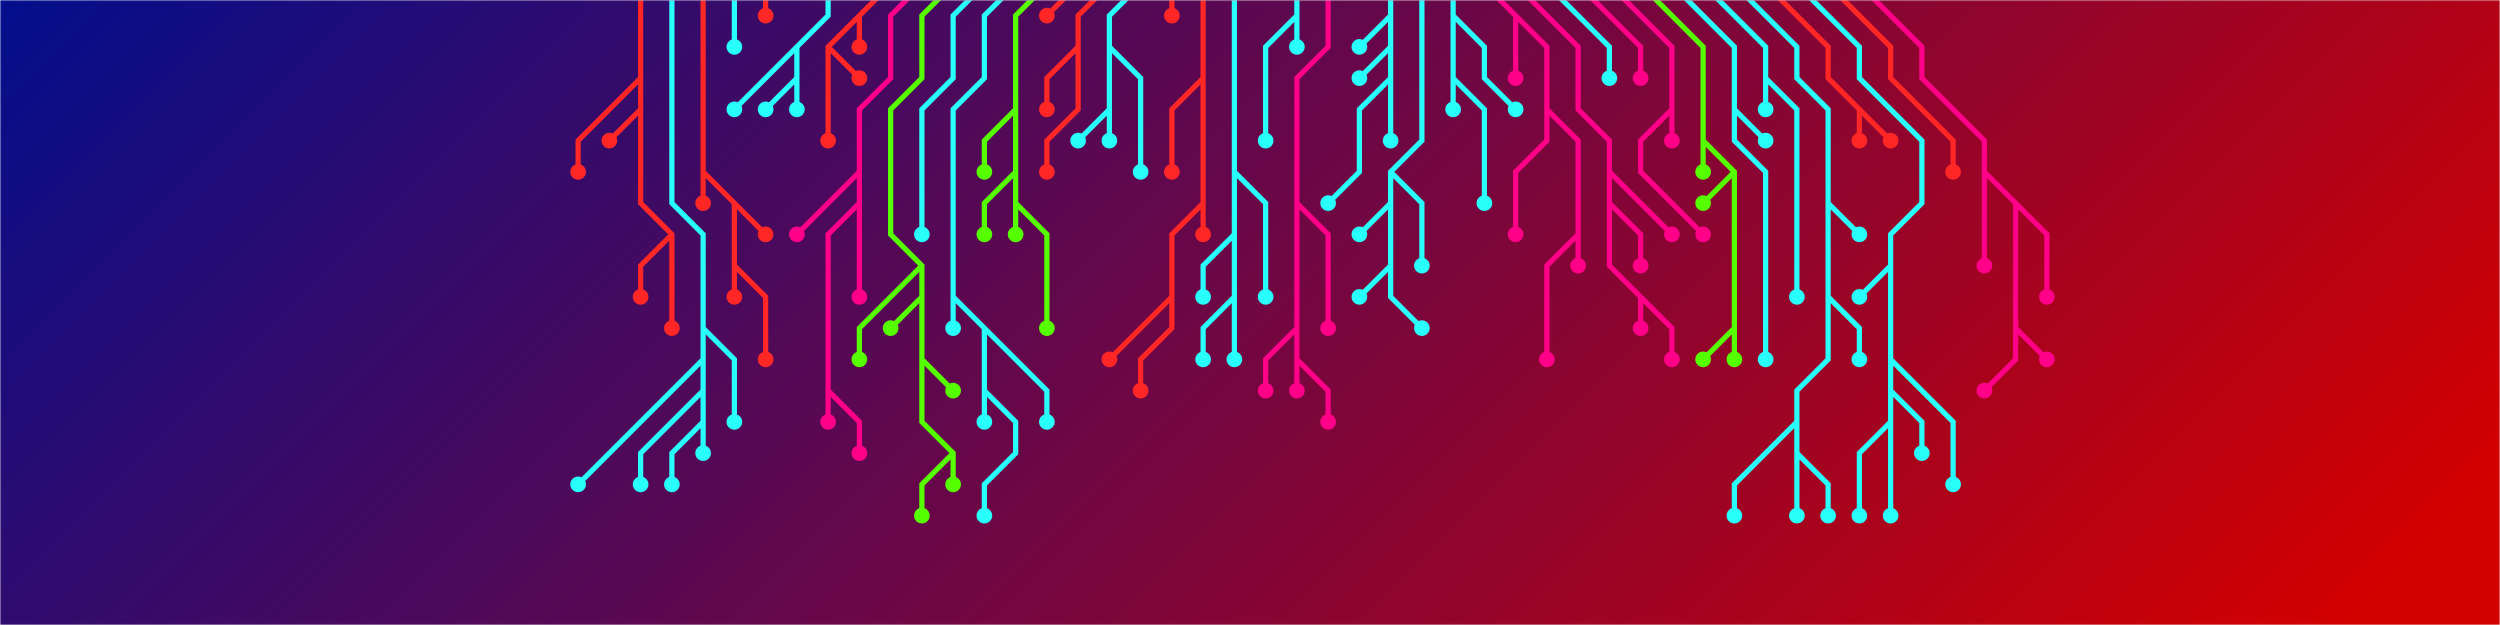 <svg xmlns="http://www.w3.org/2000/svg" version="1.1" xmlns:xlink="http://www.w3.org/1999/xlink" xmlns:svgjs="http://svgjs.com/svgjs" width="800" height="200" preserveAspectRatio="none" viewBox="0 0 800 200"><g mask="url(&quot;#SvgjsMask2038&quot;)" fill="none"><rect width="800" height="200" x="0" y="0" fill="url(#SvgjsLinearGradient2039)"></rect><g mask="url(&quot;#SvgjsMask2040&quot;)"><path d="M395 55L405 65L405 75L405 85L405 95M395 95L385 105L385 115M395 75L385 85L385 95M395 -5L395 5L395 15L395 25L395 35L395 45L395 55L395 65L395 75L395 85L395 95L395 105L395 115" stroke="rgba(40, 255, 251, 1)" stroke-width="1.67"></path><path d="M392.5 115 a2.5 2.5 0 1 0 5 0 a2.5 2.5 0 1 0 -5 0zM402.5 95 a2.5 2.5 0 1 0 5 0 a2.5 2.5 0 1 0 -5 0zM382.5 115 a2.5 2.5 0 1 0 5 0 a2.5 2.5 0 1 0 -5 0zM382.5 95 a2.5 2.5 0 1 0 5 0 a2.5 2.5 0 1 0 -5 0z" fill="rgba(40, 255, 251, 1)"></path><path d="M415 5L415 15M415 -5L415 5L405 15L405 25L405 35L405 45" stroke="rgba(40, 255, 251, 1)" stroke-width="1.67"></path><path d="M402.5 45 a2.5 2.5 0 1 0 5 0 a2.5 2.5 0 1 0 -5 0zM412.5 15 a2.5 2.5 0 1 0 5 0 a2.5 2.5 0 1 0 -5 0z" fill="rgba(40, 255, 251, 1)"></path><path d="M375 95L365 105L355 115M385 65L385 75M385 25L375 35L375 45L375 55M385 -5L385 5L385 15L385 25L385 35L385 45L385 55L385 65L375 75L375 85L375 95L375 105L365 115L365 125" stroke="rgba(255, 38, 38, 1)" stroke-width="1.67"></path><path d="M362.5 125 a2.5 2.5 0 1 0 5 0 a2.5 2.5 0 1 0 -5 0zM352.5 115 a2.5 2.5 0 1 0 5 0 a2.5 2.5 0 1 0 -5 0zM382.5 75 a2.5 2.5 0 1 0 5 0 a2.5 2.5 0 1 0 -5 0zM372.5 55 a2.5 2.5 0 1 0 5 0 a2.5 2.5 0 1 0 -5 0z" fill="rgba(255, 38, 38, 1)"></path><path d="M415 115L425 125L425 135M415 65L425 75L425 85L425 95L425 105M415 105L405 115L405 125M425 -5L425 5L425 15L415 25L415 35L415 45L415 55L415 65L415 75L415 85L415 95L415 105L415 115L415 125" stroke="rgba(255, 0, 137, 1)" stroke-width="1.67"></path><path d="M412.5 125 a2.5 2.5 0 1 0 5 0 a2.5 2.5 0 1 0 -5 0zM422.5 135 a2.5 2.5 0 1 0 5 0 a2.5 2.5 0 1 0 -5 0zM422.5 105 a2.5 2.5 0 1 0 5 0 a2.5 2.5 0 1 0 -5 0zM402.5 125 a2.5 2.5 0 1 0 5 0 a2.5 2.5 0 1 0 -5 0z" fill="rgba(255, 0, 137, 1)"></path><path d="M375 -5L375 5" stroke="rgba(255, 38, 38, 1)" stroke-width="1.67"></path><path d="M372.5 5 a2.5 2.5 0 1 0 5 0 a2.5 2.5 0 1 0 -5 0z" fill="rgba(255, 38, 38, 1)"></path><path d="M355 35L355 45M355 15L365 25L365 35L365 45L365 55M365 -5L355 5L355 15L355 25L355 35L345 45" stroke="rgba(40, 255, 251, 1)" stroke-width="1.67"></path><path d="M342.5 45 a2.5 2.5 0 1 0 5 0 a2.5 2.5 0 1 0 -5 0zM352.5 45 a2.5 2.5 0 1 0 5 0 a2.5 2.5 0 1 0 -5 0zM362.5 55 a2.5 2.5 0 1 0 5 0 a2.5 2.5 0 1 0 -5 0z" fill="rgba(40, 255, 251, 1)"></path><path d="M445 25L435 35L435 45L435 55L425 65M445 15L435 25M445 5L435 15M445 -5L445 5L445 15L445 25L445 35L445 45" stroke="rgba(40, 255, 251, 1)" stroke-width="1.67"></path><path d="M442.5 45 a2.5 2.5 0 1 0 5 0 a2.5 2.5 0 1 0 -5 0zM422.5 65 a2.5 2.5 0 1 0 5 0 a2.5 2.5 0 1 0 -5 0zM432.5 25 a2.5 2.5 0 1 0 5 0 a2.5 2.5 0 1 0 -5 0zM432.5 15 a2.5 2.5 0 1 0 5 0 a2.5 2.5 0 1 0 -5 0z" fill="rgba(40, 255, 251, 1)"></path><path d="M345 15L335 25L335 35M355 -5L345 5L345 15L345 25L345 35L335 45L335 55" stroke="rgba(255, 38, 38, 1)" stroke-width="1.67"></path><path d="M332.5 55 a2.5 2.5 0 1 0 5 0 a2.5 2.5 0 1 0 -5 0zM332.5 35 a2.5 2.5 0 1 0 5 0 a2.5 2.5 0 1 0 -5 0z" fill="rgba(255, 38, 38, 1)"></path><path d="M445 55L455 65L455 75L455 85M445 85L435 95M445 65L435 75M455 -5L455 5L455 15L455 25L455 35L455 45L445 55L445 65L445 75L445 85L445 95L455 105" stroke="rgba(40, 255, 251, 1)" stroke-width="1.67"></path><path d="M452.5 105 a2.5 2.5 0 1 0 5 0 a2.5 2.5 0 1 0 -5 0zM452.5 85 a2.5 2.5 0 1 0 5 0 a2.5 2.5 0 1 0 -5 0zM432.5 95 a2.5 2.5 0 1 0 5 0 a2.5 2.5 0 1 0 -5 0zM432.5 75 a2.5 2.5 0 1 0 5 0 a2.5 2.5 0 1 0 -5 0z" fill="rgba(40, 255, 251, 1)"></path><path d="M345 -5L335 5" stroke="rgba(255, 38, 38, 1)" stroke-width="1.67"></path><path d="M332.5 5 a2.5 2.5 0 1 0 5 0 a2.5 2.5 0 1 0 -5 0z" fill="rgba(255, 38, 38, 1)"></path><path d="M465 25L475 35L475 45L475 55L475 65M465 5L475 15L475 25L485 35M465 -5L465 5L465 15L465 25L465 35" stroke="rgba(40, 255, 251, 1)" stroke-width="1.67"></path><path d="M462.5 35 a2.5 2.5 0 1 0 5 0 a2.5 2.5 0 1 0 -5 0zM472.5 65 a2.5 2.5 0 1 0 5 0 a2.5 2.5 0 1 0 -5 0zM482.5 35 a2.5 2.5 0 1 0 5 0 a2.5 2.5 0 1 0 -5 0z" fill="rgba(40, 255, 251, 1)"></path><path d="M325 55L315 65L315 75M325 35L315 45L315 55M325 65L335 75L335 85L335 95L335 105M335 -5L325 5L325 15L325 25L325 35L325 45L325 55L325 65L325 75" stroke="rgba(85, 255, 0, 1)" stroke-width="1.67"></path><path d="M322.5 75 a2.5 2.5 0 1 0 5 0 a2.5 2.5 0 1 0 -5 0zM312.5 75 a2.5 2.5 0 1 0 5 0 a2.5 2.5 0 1 0 -5 0zM312.5 55 a2.5 2.5 0 1 0 5 0 a2.5 2.5 0 1 0 -5 0zM332.5 105 a2.5 2.5 0 1 0 5 0 a2.5 2.5 0 1 0 -5 0z" fill="rgba(85, 255, 0, 1)"></path><path d="M495 35L495 45L485 55L485 65L485 75M485 5L485 15L485 25M505 75L495 85L495 95L495 105L495 115M475 -5L485 5L495 15L495 25L495 35L505 45L505 55L505 65L505 75L505 85" stroke="rgba(255, 0, 137, 1)" stroke-width="1.67"></path><path d="M502.5 85 a2.5 2.5 0 1 0 5 0 a2.5 2.5 0 1 0 -5 0zM482.5 75 a2.5 2.5 0 1 0 5 0 a2.5 2.5 0 1 0 -5 0zM482.5 25 a2.5 2.5 0 1 0 5 0 a2.5 2.5 0 1 0 -5 0zM492.5 115 a2.5 2.5 0 1 0 5 0 a2.5 2.5 0 1 0 -5 0z" fill="rgba(255, 0, 137, 1)"></path><path d="M305 95L305 105M315 105L325 115L335 125L335 135M315 125L325 135L325 145L315 155L315 165M325 -5L315 5L315 15L315 25L305 35L305 45L305 55L305 65L305 75L305 85L305 95L315 105L315 115L315 125L315 135" stroke="rgba(40, 255, 251, 1)" stroke-width="1.67"></path><path d="M312.5 135 a2.5 2.5 0 1 0 5 0 a2.5 2.5 0 1 0 -5 0zM302.5 105 a2.5 2.5 0 1 0 5 0 a2.5 2.5 0 1 0 -5 0zM332.5 135 a2.5 2.5 0 1 0 5 0 a2.5 2.5 0 1 0 -5 0zM312.5 165 a2.5 2.5 0 1 0 5 0 a2.5 2.5 0 1 0 -5 0z" fill="rgba(40, 255, 251, 1)"></path><path d="M515 65L525 75L525 85M515 55L525 65L535 75M525 95L535 105L535 115M485 -5L495 5L505 15L505 25L505 35L515 45L515 55L515 65L515 75L515 85L525 95L525 105" stroke="rgba(255, 0, 137, 1)" stroke-width="1.67"></path><path d="M522.5 105 a2.5 2.5 0 1 0 5 0 a2.5 2.5 0 1 0 -5 0zM522.5 85 a2.5 2.5 0 1 0 5 0 a2.5 2.5 0 1 0 -5 0zM532.5 75 a2.5 2.5 0 1 0 5 0 a2.5 2.5 0 1 0 -5 0zM532.5 115 a2.5 2.5 0 1 0 5 0 a2.5 2.5 0 1 0 -5 0z" fill="rgba(255, 0, 137, 1)"></path><path d="M315 -5L305 5L305 15L305 25L295 35L295 45L295 55L295 65L295 75" stroke="rgba(40, 255, 251, 1)" stroke-width="1.67"></path><path d="M292.5 75 a2.5 2.5 0 1 0 5 0 a2.5 2.5 0 1 0 -5 0z" fill="rgba(40, 255, 251, 1)"></path><path d="M495 -5L505 5L515 15L515 25" stroke="rgba(40, 255, 251, 1)" stroke-width="1.67"></path><path d="M512.5 25 a2.5 2.5 0 1 0 5 0 a2.5 2.5 0 1 0 -5 0z" fill="rgba(40, 255, 251, 1)"></path><path d="M295 95L285 105M295 85L285 95L275 105L275 115M305 145L295 155L295 165M295 115L305 125M305 -5L295 5L295 15L295 25L285 35L285 45L285 55L285 65L285 75L295 85L295 95L295 105L295 115L295 125L295 135L305 145L305 155" stroke="rgba(85, 255, 0, 1)" stroke-width="1.67"></path><path d="M302.5 155 a2.5 2.5 0 1 0 5 0 a2.5 2.5 0 1 0 -5 0zM282.5 105 a2.5 2.5 0 1 0 5 0 a2.5 2.5 0 1 0 -5 0zM272.5 115 a2.5 2.5 0 1 0 5 0 a2.5 2.5 0 1 0 -5 0zM292.5 165 a2.5 2.5 0 1 0 5 0 a2.5 2.5 0 1 0 -5 0zM302.5 125 a2.5 2.5 0 1 0 5 0 a2.5 2.5 0 1 0 -5 0z" fill="rgba(85, 255, 0, 1)"></path><path d="M505 -5L515 5L525 15L525 25" stroke="rgba(255, 0, 137, 1)" stroke-width="1.67"></path><path d="M522.5 25 a2.5 2.5 0 1 0 5 0 a2.5 2.5 0 1 0 -5 0z" fill="rgba(255, 0, 137, 1)"></path><path d="M275 65L275 75L275 85L275 95M265 125L275 135L275 145M275 55L265 65L255 75M295 -5L285 5L285 15L285 25L275 35L275 45L275 55L275 65L265 75L265 85L265 95L265 105L265 115L265 125L265 135" stroke="rgba(255, 0, 137, 1)" stroke-width="1.67"></path><path d="M262.5 135 a2.5 2.5 0 1 0 5 0 a2.5 2.5 0 1 0 -5 0zM272.5 95 a2.5 2.5 0 1 0 5 0 a2.5 2.5 0 1 0 -5 0zM272.5 145 a2.5 2.5 0 1 0 5 0 a2.5 2.5 0 1 0 -5 0zM252.5 75 a2.5 2.5 0 1 0 5 0 a2.5 2.5 0 1 0 -5 0z" fill="rgba(255, 0, 137, 1)"></path><path d="M535 35L525 45L525 55L535 65L545 75M515 -5L525 5L535 15L535 25L535 35L535 45" stroke="rgba(255, 0, 137, 1)" stroke-width="1.67"></path><path d="M532.5 45 a2.5 2.5 0 1 0 5 0 a2.5 2.5 0 1 0 -5 0zM542.5 75 a2.5 2.5 0 1 0 5 0 a2.5 2.5 0 1 0 -5 0z" fill="rgba(255, 0, 137, 1)"></path><path d="M265 15L275 25M275 5L275 15M285 -5L275 5L265 15L265 25L265 35L265 45" stroke="rgba(255, 38, 38, 1)" stroke-width="1.67"></path><path d="M262.5 45 a2.5 2.5 0 1 0 5 0 a2.5 2.5 0 1 0 -5 0zM272.5 25 a2.5 2.5 0 1 0 5 0 a2.5 2.5 0 1 0 -5 0zM272.5 15 a2.5 2.5 0 1 0 5 0 a2.5 2.5 0 1 0 -5 0z" fill="rgba(255, 38, 38, 1)"></path><path d="M555 105L545 115M555 55L545 65M545 45L545 55M525 -5L535 5L545 15L545 25L545 35L545 45L555 55L555 65L555 75L555 85L555 95L555 105L555 115" stroke="rgba(85, 255, 0, 1)" stroke-width="1.67"></path><path d="M552.5 115 a2.5 2.5 0 1 0 5 0 a2.5 2.5 0 1 0 -5 0zM542.5 115 a2.5 2.5 0 1 0 5 0 a2.5 2.5 0 1 0 -5 0zM542.5 65 a2.5 2.5 0 1 0 5 0 a2.5 2.5 0 1 0 -5 0zM542.5 55 a2.5 2.5 0 1 0 5 0 a2.5 2.5 0 1 0 -5 0z" fill="rgba(85, 255, 0, 1)"></path><path d="M555 35L565 45M535 -5L545 5L555 15L555 25L555 35L555 45L565 55L565 65L565 75L565 85L565 95L565 105L565 115" stroke="rgba(40, 255, 251, 1)" stroke-width="1.67"></path><path d="M562.5 115 a2.5 2.5 0 1 0 5 0 a2.5 2.5 0 1 0 -5 0zM562.5 45 a2.5 2.5 0 1 0 5 0 a2.5 2.5 0 1 0 -5 0z" fill="rgba(40, 255, 251, 1)"></path><path d="M255 25L245 35M255 15L245 25L235 35M265 -5L265 5L255 15L255 25L255 35" stroke="rgba(40, 255, 251, 1)" stroke-width="1.67"></path><path d="M252.5 35 a2.5 2.5 0 1 0 5 0 a2.5 2.5 0 1 0 -5 0zM242.5 35 a2.5 2.5 0 1 0 5 0 a2.5 2.5 0 1 0 -5 0zM232.5 35 a2.5 2.5 0 1 0 5 0 a2.5 2.5 0 1 0 -5 0z" fill="rgba(40, 255, 251, 1)"></path><path d="M565 25L565 35M545 -5L555 5L565 15L565 25L575 35L575 45L575 55L575 65L575 75L575 85L575 95" stroke="rgba(40, 255, 251, 1)" stroke-width="1.67"></path><path d="M572.5 95 a2.5 2.5 0 1 0 5 0 a2.5 2.5 0 1 0 -5 0zM562.5 35 a2.5 2.5 0 1 0 5 0 a2.5 2.5 0 1 0 -5 0z" fill="rgba(40, 255, 251, 1)"></path><path d="M585 65L595 75M585 95L595 105L595 115M575 135L565 145L555 155L555 165M575 145L585 155L585 165M555 -5L565 5L575 15L575 25L585 35L585 45L585 55L585 65L585 75L585 85L585 95L585 105L585 115L575 125L575 135L575 145L575 155L575 165" stroke="rgba(40, 255, 251, 1)" stroke-width="1.67"></path><path d="M572.5 165 a2.5 2.5 0 1 0 5 0 a2.5 2.5 0 1 0 -5 0zM592.5 75 a2.5 2.5 0 1 0 5 0 a2.5 2.5 0 1 0 -5 0zM592.5 115 a2.5 2.5 0 1 0 5 0 a2.5 2.5 0 1 0 -5 0zM552.5 165 a2.5 2.5 0 1 0 5 0 a2.5 2.5 0 1 0 -5 0zM582.5 165 a2.5 2.5 0 1 0 5 0 a2.5 2.5 0 1 0 -5 0z" fill="rgba(40, 255, 251, 1)"></path><path d="M245 -5L245 5" stroke="rgba(255, 38, 38, 1)" stroke-width="1.67"></path><path d="M242.5 5 a2.5 2.5 0 1 0 5 0 a2.5 2.5 0 1 0 -5 0z" fill="rgba(255, 38, 38, 1)"></path><path d="M595 35L595 45M565 -5L575 5L585 15L585 25L595 35L605 45" stroke="rgba(255, 38, 38, 1)" stroke-width="1.67"></path><path d="M602.5 45 a2.5 2.5 0 1 0 5 0 a2.5 2.5 0 1 0 -5 0zM592.5 45 a2.5 2.5 0 1 0 5 0 a2.5 2.5 0 1 0 -5 0z" fill="rgba(255, 38, 38, 1)"></path><path d="M235 -5L235 5L235 15" stroke="rgba(40, 255, 251, 1)" stroke-width="1.67"></path><path d="M232.5 15 a2.5 2.5 0 1 0 5 0 a2.5 2.5 0 1 0 -5 0z" fill="rgba(40, 255, 251, 1)"></path><path d="M605 85L595 95M605 125L615 135L615 145M605 115L615 125L625 135L625 145L625 155M605 135L595 145L595 155L595 165M575 -5L585 5L595 15L595 25L605 35L615 45L615 55L615 65L605 75L605 85L605 95L605 105L605 115L605 125L605 135L605 145L605 155L605 165" stroke="rgba(40, 255, 251, 1)" stroke-width="1.67"></path><path d="M602.5 165 a2.5 2.5 0 1 0 5 0 a2.5 2.5 0 1 0 -5 0zM592.5 95 a2.5 2.5 0 1 0 5 0 a2.5 2.5 0 1 0 -5 0zM612.5 145 a2.5 2.5 0 1 0 5 0 a2.5 2.5 0 1 0 -5 0zM622.5 155 a2.5 2.5 0 1 0 5 0 a2.5 2.5 0 1 0 -5 0zM592.5 165 a2.5 2.5 0 1 0 5 0 a2.5 2.5 0 1 0 -5 0z" fill="rgba(40, 255, 251, 1)"></path><path d="M235 85L245 95L245 105L245 115M225 55L225 65M235 65L245 75M225 -5L225 5L225 15L225 25L225 35L225 45L225 55L235 65L235 75L235 85L235 95" stroke="rgba(255, 38, 38, 1)" stroke-width="1.67"></path><path d="M232.5 95 a2.5 2.5 0 1 0 5 0 a2.5 2.5 0 1 0 -5 0zM242.5 115 a2.5 2.5 0 1 0 5 0 a2.5 2.5 0 1 0 -5 0zM222.5 65 a2.5 2.5 0 1 0 5 0 a2.5 2.5 0 1 0 -5 0zM242.5 75 a2.5 2.5 0 1 0 5 0 a2.5 2.5 0 1 0 -5 0z" fill="rgba(255, 38, 38, 1)"></path><path d="M585 -5L595 5L605 15L605 25L615 35L625 45L625 55" stroke="rgba(255, 38, 38, 1)" stroke-width="1.67"></path><path d="M622.5 55 a2.5 2.5 0 1 0 5 0 a2.5 2.5 0 1 0 -5 0z" fill="rgba(255, 38, 38, 1)"></path><path d="M225 135L215 145L215 155M225 105L235 115L235 125L235 135M225 125L215 135L205 145L205 155M225 115L215 125L205 135L195 145L185 155M215 -5L215 5L215 15L215 25L215 35L215 45L215 55L215 65L225 75L225 85L225 95L225 105L225 115L225 125L225 135L225 145" stroke="rgba(40, 255, 251, 1)" stroke-width="1.67"></path><path d="M222.5 145 a2.5 2.5 0 1 0 5 0 a2.5 2.5 0 1 0 -5 0zM212.5 155 a2.5 2.5 0 1 0 5 0 a2.5 2.5 0 1 0 -5 0zM232.5 135 a2.5 2.5 0 1 0 5 0 a2.5 2.5 0 1 0 -5 0zM202.5 155 a2.5 2.5 0 1 0 5 0 a2.5 2.5 0 1 0 -5 0zM182.5 155 a2.5 2.5 0 1 0 5 0 a2.5 2.5 0 1 0 -5 0z" fill="rgba(40, 255, 251, 1)"></path><path d="M645 105L655 115M645 65L655 75L655 85L655 95M635 55L635 65L635 75L635 85M595 -5L605 5L615 15L615 25L625 35L635 45L635 55L645 65L645 75L645 85L645 95L645 105L645 115L635 125" stroke="rgba(255, 0, 137, 1)" stroke-width="1.67"></path><path d="M632.5 125 a2.5 2.5 0 1 0 5 0 a2.5 2.5 0 1 0 -5 0zM652.5 115 a2.5 2.5 0 1 0 5 0 a2.5 2.5 0 1 0 -5 0zM652.5 95 a2.5 2.5 0 1 0 5 0 a2.5 2.5 0 1 0 -5 0zM632.5 85 a2.5 2.5 0 1 0 5 0 a2.5 2.5 0 1 0 -5 0z" fill="rgba(255, 0, 137, 1)"></path><path d="M205 35L195 45M205 25L195 35L185 45L185 55M215 75L205 85L205 95M205 -5L205 5L205 15L205 25L205 35L205 45L205 55L205 65L215 75L215 85L215 95L215 105" stroke="rgba(255, 38, 38, 1)" stroke-width="1.67"></path><path d="M212.5 105 a2.5 2.5 0 1 0 5 0 a2.5 2.5 0 1 0 -5 0zM192.5 45 a2.5 2.5 0 1 0 5 0 a2.5 2.5 0 1 0 -5 0zM182.5 55 a2.5 2.5 0 1 0 5 0 a2.5 2.5 0 1 0 -5 0zM202.5 95 a2.5 2.5 0 1 0 5 0 a2.5 2.5 0 1 0 -5 0z" fill="rgba(255, 38, 38, 1)"></path></g></g><defs><mask id="SvgjsMask2038"><rect width="800" height="200" fill="#ffffff"></rect></mask><linearGradient x1="18.75%" y1="-75%" x2="81.25%" y2="175%" gradientUnits="userSpaceOnUse" id="SvgjsLinearGradient2039"><stop stop-color="rgba(3, 14, 140, 1)" offset="0"></stop><stop stop-color="rgba(211, 0, 0, 1)" offset="0.95"></stop></linearGradient><mask id="SvgjsMask2040"><rect width="800" height="200" fill="white"></rect><path d="M393.75 115 a1.25 1.25 0 1 0 2.5 0 a1.25 1.25 0 1 0 -2.5 0zM403.75 95 a1.25 1.25 0 1 0 2.5 0 a1.25 1.25 0 1 0 -2.5 0zM383.75 115 a1.25 1.25 0 1 0 2.5 0 a1.25 1.25 0 1 0 -2.5 0zM383.75 95 a1.25 1.25 0 1 0 2.5 0 a1.25 1.25 0 1 0 -2.5 0z" fill="black"></path><path d="M403.75 45 a1.25 1.25 0 1 0 2.5 0 a1.25 1.25 0 1 0 -2.5 0zM413.75 15 a1.25 1.25 0 1 0 2.5 0 a1.25 1.25 0 1 0 -2.5 0z" fill="black"></path><path d="M363.75 125 a1.25 1.25 0 1 0 2.5 0 a1.25 1.25 0 1 0 -2.5 0zM353.75 115 a1.25 1.25 0 1 0 2.5 0 a1.25 1.25 0 1 0 -2.5 0zM383.75 75 a1.25 1.25 0 1 0 2.5 0 a1.25 1.25 0 1 0 -2.5 0zM373.75 55 a1.25 1.25 0 1 0 2.5 0 a1.25 1.25 0 1 0 -2.5 0z" fill="black"></path><path d="M413.75 125 a1.25 1.25 0 1 0 2.5 0 a1.25 1.25 0 1 0 -2.5 0zM423.75 135 a1.25 1.25 0 1 0 2.5 0 a1.25 1.25 0 1 0 -2.5 0zM423.75 105 a1.25 1.25 0 1 0 2.5 0 a1.25 1.25 0 1 0 -2.5 0zM403.75 125 a1.25 1.25 0 1 0 2.5 0 a1.25 1.25 0 1 0 -2.5 0z" fill="black"></path><path d="M373.75 5 a1.25 1.25 0 1 0 2.5 0 a1.25 1.25 0 1 0 -2.5 0z" fill="black"></path><path d="M343.75 45 a1.25 1.25 0 1 0 2.5 0 a1.25 1.25 0 1 0 -2.5 0zM353.75 45 a1.25 1.25 0 1 0 2.5 0 a1.25 1.25 0 1 0 -2.5 0zM363.75 55 a1.25 1.25 0 1 0 2.5 0 a1.25 1.25 0 1 0 -2.5 0z" fill="black"></path><path d="M443.75 45 a1.25 1.25 0 1 0 2.5 0 a1.25 1.25 0 1 0 -2.5 0zM423.75 65 a1.25 1.25 0 1 0 2.5 0 a1.25 1.25 0 1 0 -2.5 0zM433.75 25 a1.25 1.25 0 1 0 2.5 0 a1.25 1.25 0 1 0 -2.5 0zM433.75 15 a1.25 1.25 0 1 0 2.5 0 a1.25 1.25 0 1 0 -2.5 0z" fill="black"></path><path d="M333.75 55 a1.25 1.25 0 1 0 2.5 0 a1.25 1.25 0 1 0 -2.5 0zM333.75 35 a1.25 1.25 0 1 0 2.5 0 a1.25 1.25 0 1 0 -2.5 0z" fill="black"></path><path d="M453.75 105 a1.25 1.25 0 1 0 2.5 0 a1.25 1.25 0 1 0 -2.5 0zM453.75 85 a1.25 1.25 0 1 0 2.5 0 a1.25 1.25 0 1 0 -2.5 0zM433.75 95 a1.25 1.25 0 1 0 2.5 0 a1.25 1.25 0 1 0 -2.5 0zM433.75 75 a1.25 1.25 0 1 0 2.5 0 a1.25 1.25 0 1 0 -2.5 0z" fill="black"></path><path d="M333.75 5 a1.25 1.25 0 1 0 2.5 0 a1.25 1.25 0 1 0 -2.5 0z" fill="black"></path><path d="M463.75 35 a1.25 1.25 0 1 0 2.5 0 a1.25 1.25 0 1 0 -2.5 0zM473.75 65 a1.25 1.25 0 1 0 2.5 0 a1.25 1.25 0 1 0 -2.5 0zM483.75 35 a1.25 1.25 0 1 0 2.5 0 a1.25 1.25 0 1 0 -2.5 0z" fill="black"></path><path d="M323.75 75 a1.25 1.25 0 1 0 2.5 0 a1.25 1.25 0 1 0 -2.5 0zM313.75 75 a1.25 1.25 0 1 0 2.5 0 a1.25 1.25 0 1 0 -2.5 0zM313.75 55 a1.25 1.25 0 1 0 2.5 0 a1.25 1.25 0 1 0 -2.5 0zM333.75 105 a1.25 1.25 0 1 0 2.5 0 a1.25 1.25 0 1 0 -2.5 0z" fill="black"></path><path d="M503.75 85 a1.25 1.25 0 1 0 2.5 0 a1.25 1.25 0 1 0 -2.5 0zM483.75 75 a1.25 1.25 0 1 0 2.5 0 a1.25 1.25 0 1 0 -2.5 0zM483.75 25 a1.25 1.25 0 1 0 2.5 0 a1.25 1.25 0 1 0 -2.5 0zM493.75 115 a1.25 1.25 0 1 0 2.5 0 a1.25 1.25 0 1 0 -2.5 0z" fill="black"></path><path d="M313.75 135 a1.25 1.25 0 1 0 2.5 0 a1.25 1.25 0 1 0 -2.5 0zM303.75 105 a1.25 1.25 0 1 0 2.5 0 a1.25 1.25 0 1 0 -2.5 0zM333.75 135 a1.25 1.25 0 1 0 2.5 0 a1.25 1.25 0 1 0 -2.5 0zM313.75 165 a1.25 1.25 0 1 0 2.5 0 a1.25 1.25 0 1 0 -2.5 0z" fill="black"></path><path d="M523.75 105 a1.25 1.25 0 1 0 2.5 0 a1.25 1.25 0 1 0 -2.5 0zM523.75 85 a1.25 1.25 0 1 0 2.5 0 a1.25 1.25 0 1 0 -2.5 0zM533.75 75 a1.25 1.25 0 1 0 2.5 0 a1.25 1.25 0 1 0 -2.5 0zM533.75 115 a1.25 1.25 0 1 0 2.5 0 a1.25 1.25 0 1 0 -2.5 0z" fill="black"></path><path d="M293.75 75 a1.25 1.25 0 1 0 2.5 0 a1.25 1.25 0 1 0 -2.5 0z" fill="black"></path><path d="M513.75 25 a1.25 1.25 0 1 0 2.5 0 a1.25 1.25 0 1 0 -2.5 0z" fill="black"></path><path d="M303.75 155 a1.25 1.25 0 1 0 2.5 0 a1.25 1.25 0 1 0 -2.5 0zM283.75 105 a1.25 1.25 0 1 0 2.5 0 a1.25 1.25 0 1 0 -2.5 0zM273.75 115 a1.25 1.25 0 1 0 2.5 0 a1.25 1.25 0 1 0 -2.5 0zM293.75 165 a1.25 1.25 0 1 0 2.5 0 a1.25 1.25 0 1 0 -2.5 0zM303.75 125 a1.25 1.25 0 1 0 2.5 0 a1.25 1.25 0 1 0 -2.5 0z" fill="black"></path><path d="M523.75 25 a1.25 1.25 0 1 0 2.5 0 a1.25 1.25 0 1 0 -2.5 0z" fill="black"></path><path d="M263.75 135 a1.25 1.25 0 1 0 2.5 0 a1.25 1.25 0 1 0 -2.5 0zM273.75 95 a1.25 1.25 0 1 0 2.5 0 a1.25 1.25 0 1 0 -2.5 0zM273.75 145 a1.25 1.25 0 1 0 2.5 0 a1.25 1.25 0 1 0 -2.5 0zM253.75 75 a1.25 1.25 0 1 0 2.5 0 a1.25 1.25 0 1 0 -2.5 0z" fill="black"></path><path d="M533.75 45 a1.25 1.25 0 1 0 2.5 0 a1.25 1.25 0 1 0 -2.5 0zM543.75 75 a1.25 1.25 0 1 0 2.5 0 a1.25 1.25 0 1 0 -2.5 0z" fill="black"></path><path d="M263.75 45 a1.25 1.25 0 1 0 2.5 0 a1.25 1.25 0 1 0 -2.5 0zM273.75 25 a1.25 1.25 0 1 0 2.5 0 a1.25 1.25 0 1 0 -2.5 0zM273.75 15 a1.25 1.25 0 1 0 2.5 0 a1.25 1.25 0 1 0 -2.5 0z" fill="black"></path><path d="M553.75 115 a1.25 1.25 0 1 0 2.5 0 a1.25 1.25 0 1 0 -2.5 0zM543.75 115 a1.25 1.25 0 1 0 2.5 0 a1.25 1.25 0 1 0 -2.5 0zM543.75 65 a1.25 1.25 0 1 0 2.5 0 a1.25 1.25 0 1 0 -2.5 0zM543.75 55 a1.25 1.25 0 1 0 2.5 0 a1.25 1.25 0 1 0 -2.5 0z" fill="black"></path><path d="M563.75 115 a1.25 1.25 0 1 0 2.5 0 a1.25 1.25 0 1 0 -2.5 0zM563.75 45 a1.25 1.25 0 1 0 2.5 0 a1.25 1.25 0 1 0 -2.5 0z" fill="black"></path><path d="M253.75 35 a1.25 1.25 0 1 0 2.5 0 a1.25 1.25 0 1 0 -2.5 0zM243.75 35 a1.25 1.25 0 1 0 2.5 0 a1.25 1.25 0 1 0 -2.5 0zM233.75 35 a1.25 1.25 0 1 0 2.5 0 a1.25 1.25 0 1 0 -2.5 0z" fill="black"></path><path d="M573.75 95 a1.25 1.25 0 1 0 2.5 0 a1.25 1.25 0 1 0 -2.5 0zM563.75 35 a1.25 1.25 0 1 0 2.5 0 a1.25 1.25 0 1 0 -2.5 0z" fill="black"></path><path d="M573.75 165 a1.25 1.25 0 1 0 2.5 0 a1.25 1.25 0 1 0 -2.5 0zM593.75 75 a1.25 1.25 0 1 0 2.5 0 a1.25 1.25 0 1 0 -2.5 0zM593.75 115 a1.25 1.25 0 1 0 2.5 0 a1.25 1.25 0 1 0 -2.5 0zM553.75 165 a1.25 1.25 0 1 0 2.5 0 a1.25 1.25 0 1 0 -2.5 0zM583.75 165 a1.25 1.25 0 1 0 2.5 0 a1.25 1.25 0 1 0 -2.5 0z" fill="black"></path><path d="M243.75 5 a1.25 1.25 0 1 0 2.5 0 a1.25 1.25 0 1 0 -2.5 0z" fill="black"></path><path d="M603.75 45 a1.25 1.25 0 1 0 2.5 0 a1.25 1.25 0 1 0 -2.5 0zM593.75 45 a1.25 1.25 0 1 0 2.5 0 a1.25 1.25 0 1 0 -2.5 0z" fill="black"></path><path d="M233.75 15 a1.25 1.25 0 1 0 2.5 0 a1.25 1.25 0 1 0 -2.5 0z" fill="black"></path><path d="M603.75 165 a1.25 1.25 0 1 0 2.5 0 a1.25 1.25 0 1 0 -2.5 0zM593.75 95 a1.25 1.25 0 1 0 2.5 0 a1.25 1.25 0 1 0 -2.5 0zM613.75 145 a1.25 1.25 0 1 0 2.5 0 a1.25 1.25 0 1 0 -2.5 0zM623.75 155 a1.25 1.25 0 1 0 2.5 0 a1.25 1.25 0 1 0 -2.5 0zM593.75 165 a1.25 1.25 0 1 0 2.5 0 a1.25 1.25 0 1 0 -2.5 0z" fill="black"></path><path d="M233.75 95 a1.25 1.25 0 1 0 2.5 0 a1.25 1.25 0 1 0 -2.5 0zM243.75 115 a1.25 1.25 0 1 0 2.5 0 a1.25 1.25 0 1 0 -2.5 0zM223.75 65 a1.25 1.25 0 1 0 2.5 0 a1.25 1.25 0 1 0 -2.5 0zM243.75 75 a1.25 1.25 0 1 0 2.5 0 a1.25 1.25 0 1 0 -2.5 0z" fill="black"></path><path d="M623.75 55 a1.25 1.25 0 1 0 2.5 0 a1.25 1.25 0 1 0 -2.5 0z" fill="black"></path><path d="M223.75 145 a1.25 1.25 0 1 0 2.5 0 a1.25 1.25 0 1 0 -2.5 0zM213.75 155 a1.25 1.25 0 1 0 2.5 0 a1.25 1.25 0 1 0 -2.5 0zM233.75 135 a1.25 1.25 0 1 0 2.5 0 a1.25 1.25 0 1 0 -2.5 0zM203.75 155 a1.25 1.25 0 1 0 2.5 0 a1.25 1.25 0 1 0 -2.5 0zM183.75 155 a1.25 1.25 0 1 0 2.5 0 a1.25 1.25 0 1 0 -2.5 0z" fill="black"></path><path d="M633.75 125 a1.25 1.25 0 1 0 2.5 0 a1.25 1.25 0 1 0 -2.5 0zM653.75 115 a1.25 1.25 0 1 0 2.5 0 a1.25 1.25 0 1 0 -2.5 0zM653.75 95 a1.25 1.25 0 1 0 2.5 0 a1.25 1.25 0 1 0 -2.5 0zM633.75 85 a1.25 1.25 0 1 0 2.5 0 a1.25 1.25 0 1 0 -2.5 0z" fill="black"></path><path d="M213.75 105 a1.25 1.25 0 1 0 2.5 0 a1.25 1.25 0 1 0 -2.5 0zM193.75 45 a1.25 1.25 0 1 0 2.5 0 a1.25 1.25 0 1 0 -2.5 0zM183.75 55 a1.25 1.25 0 1 0 2.5 0 a1.25 1.25 0 1 0 -2.5 0zM203.75 95 a1.25 1.25 0 1 0 2.5 0 a1.25 1.25 0 1 0 -2.5 0z" fill="black"></path></mask></defs></svg>